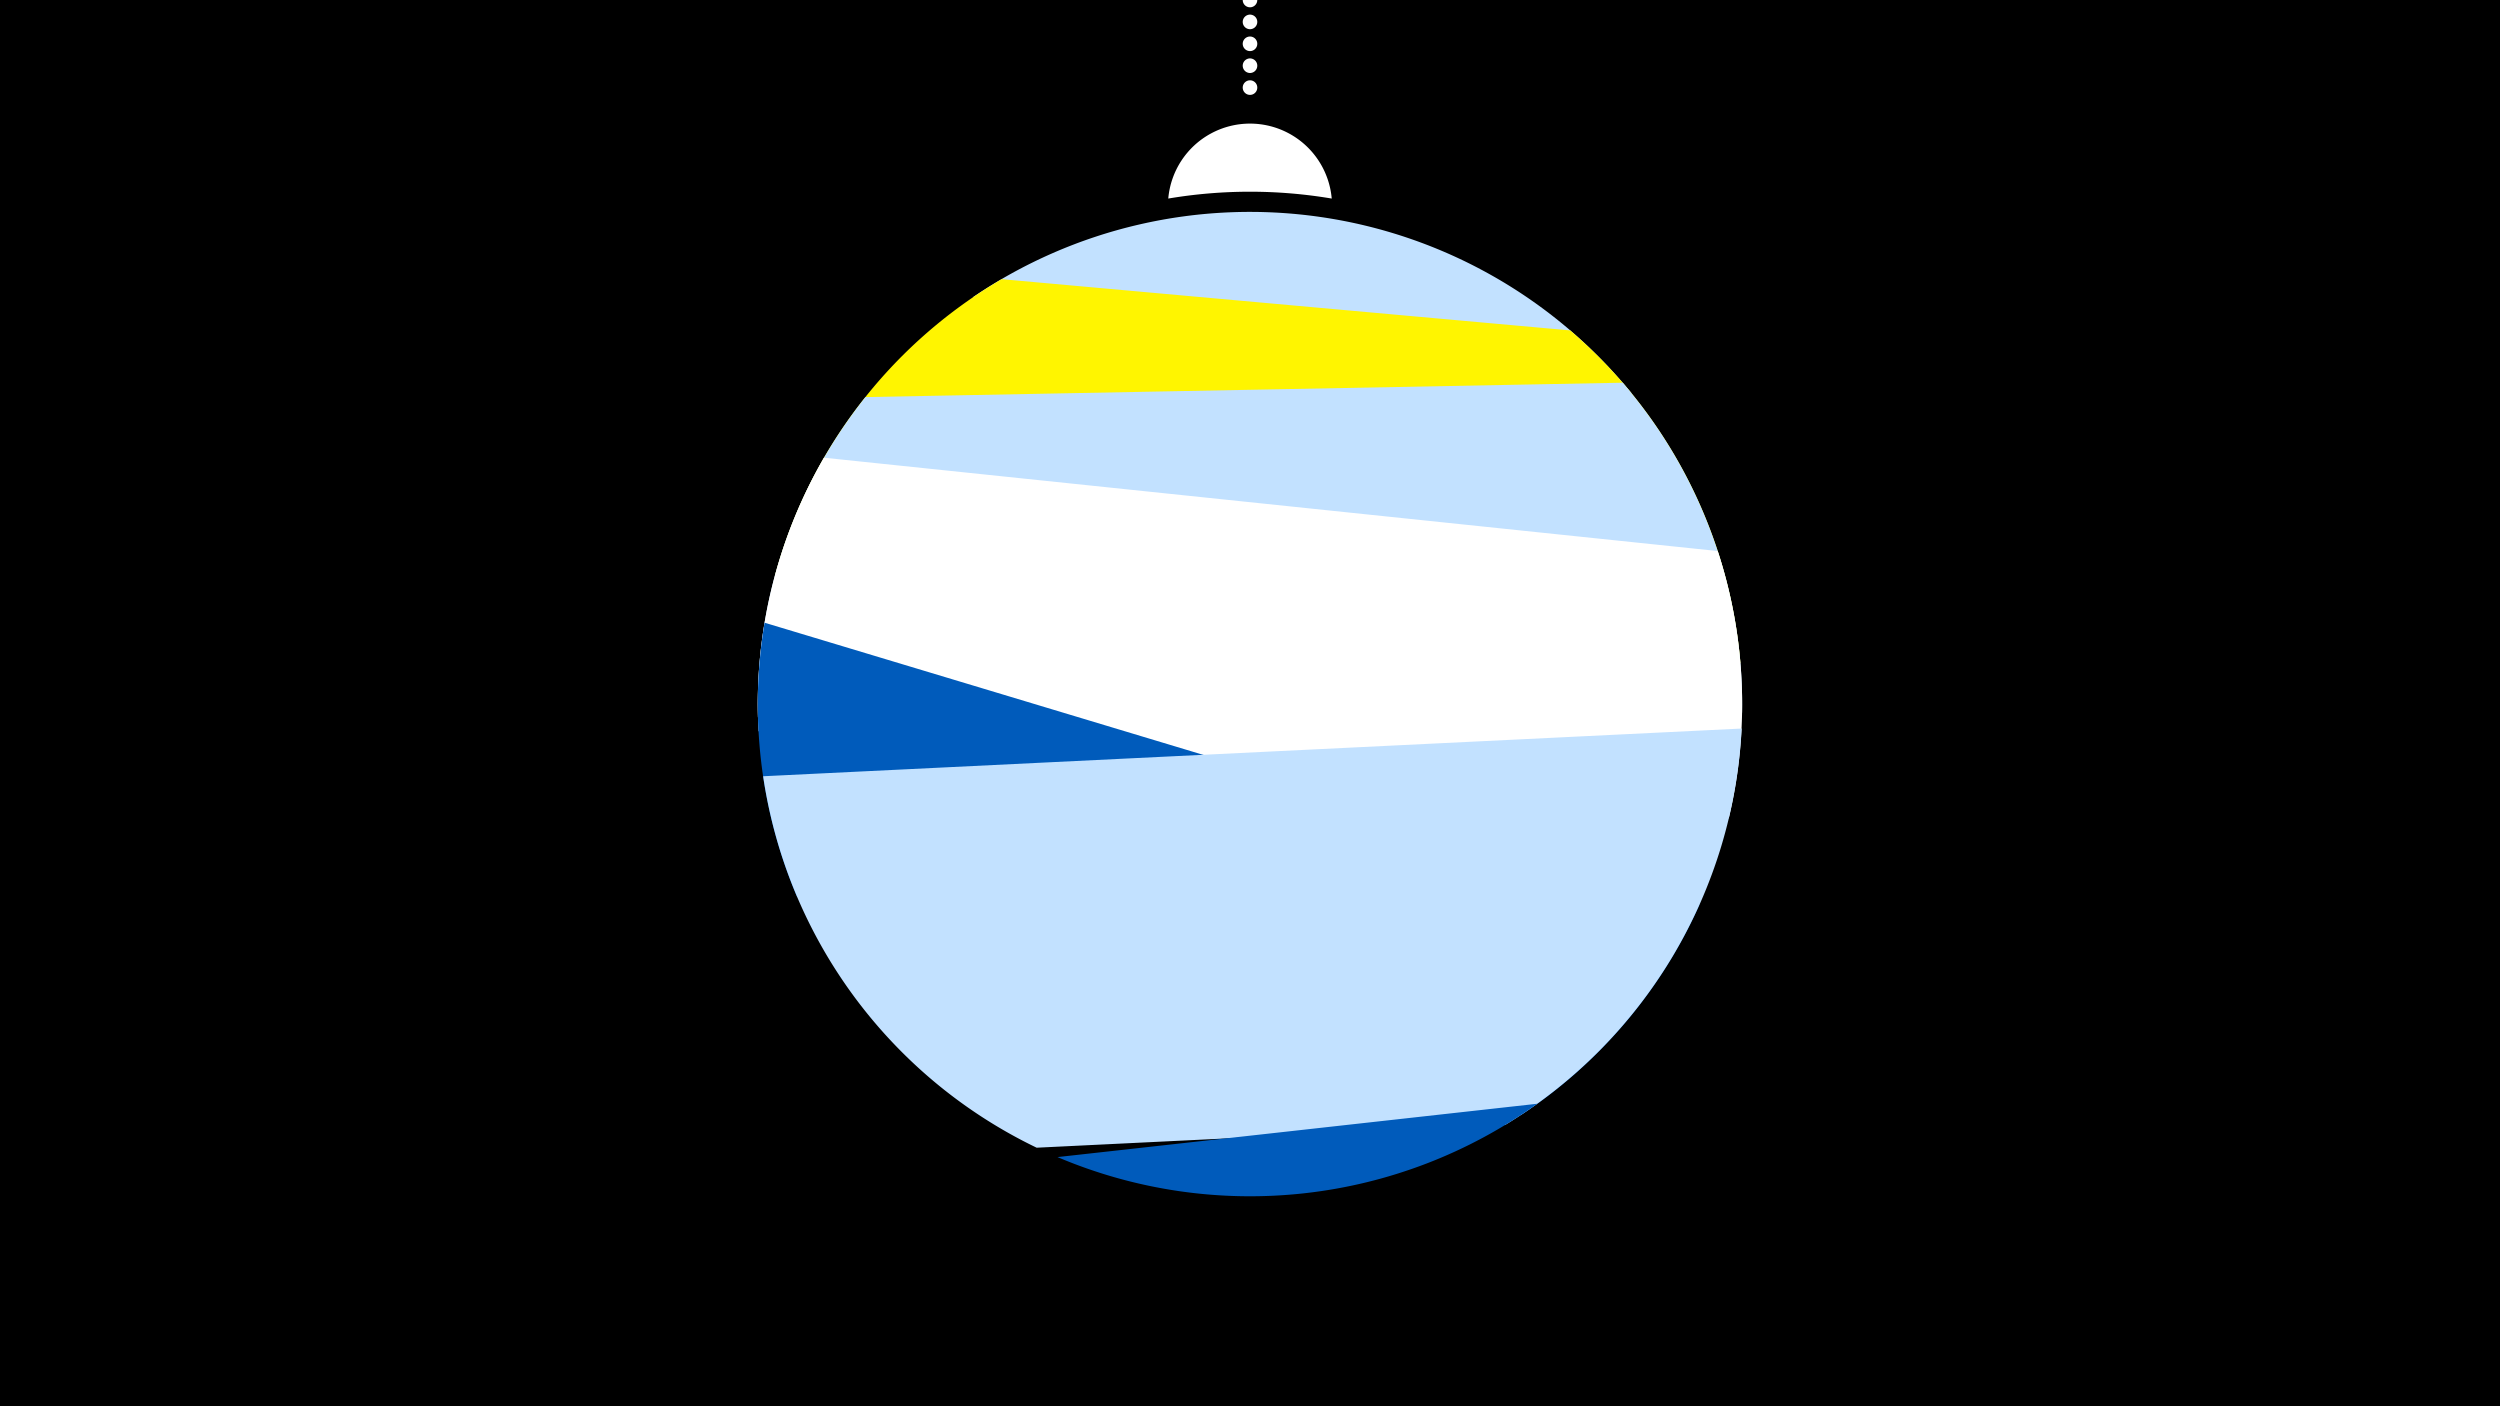 <svg width="1200" height="675" viewBox="-500 -500 1200 675" xmlns="http://www.w3.org/2000/svg"><path d="M-500-500h1200v675h-1200z" fill="#000"/><path d="M139.228,-404.694A 39.375 39.375 0 0 0 60.772 -404.694A 236 236 0 0 1 139.228 -404.694" fill="#fff"/><path d="M100,-500V-447.469" stroke="#fff" stroke-linecap="round" stroke-dasharray="0.01 10.5" stroke-width="7"/><path d="M-33.2-357.2l316.3 45.9a236.3 236.3 0 0 0-316.3-45.9" fill="#c2e1ff" /><path d="M-128.1-223.4l463.5 41.7a236.3 236.3 0 0 0-81.7-159.7l0 0-272.9-24.6a236.3 236.3 0 0 0-108.9 142.6" fill="#fff500" /><path d="M-135.9-149l472.1-8.9a236.3 236.3 0 0 0-57.3-158.4l0 0-363.5 6.9a236.3 236.3 0 0 0-51.3 160.4" fill="#c2e1ff" /><path d="M-136.2-155.8l466 48.6a236.3 236.3 0 0 0-5.3-128.3l0 0-429-44.8a236.3 236.3 0 0 0-31.7 124.5" fill="#fff" /><path d="M-117.4-69.5l347.5 104.7a236.3 236.3 0 0 0 85.7-101.1l0 0-448.8-135.2a236.3 236.3 0 0 0 15.6 131.6" fill="#005bbb" /><path d="M-2.4 50.9l225-11a236.3 236.3 0 0 0 113.4-190.2l0 0-469.7 22.9a236.3 236.3 0 0 0 131.3 178.3" fill="#c2e1ff" /><path d="M7.6 55.4l230.3-25.6a236.3 236.3 0 0 1-230.3 25.6" fill="#005bbb" /></svg>